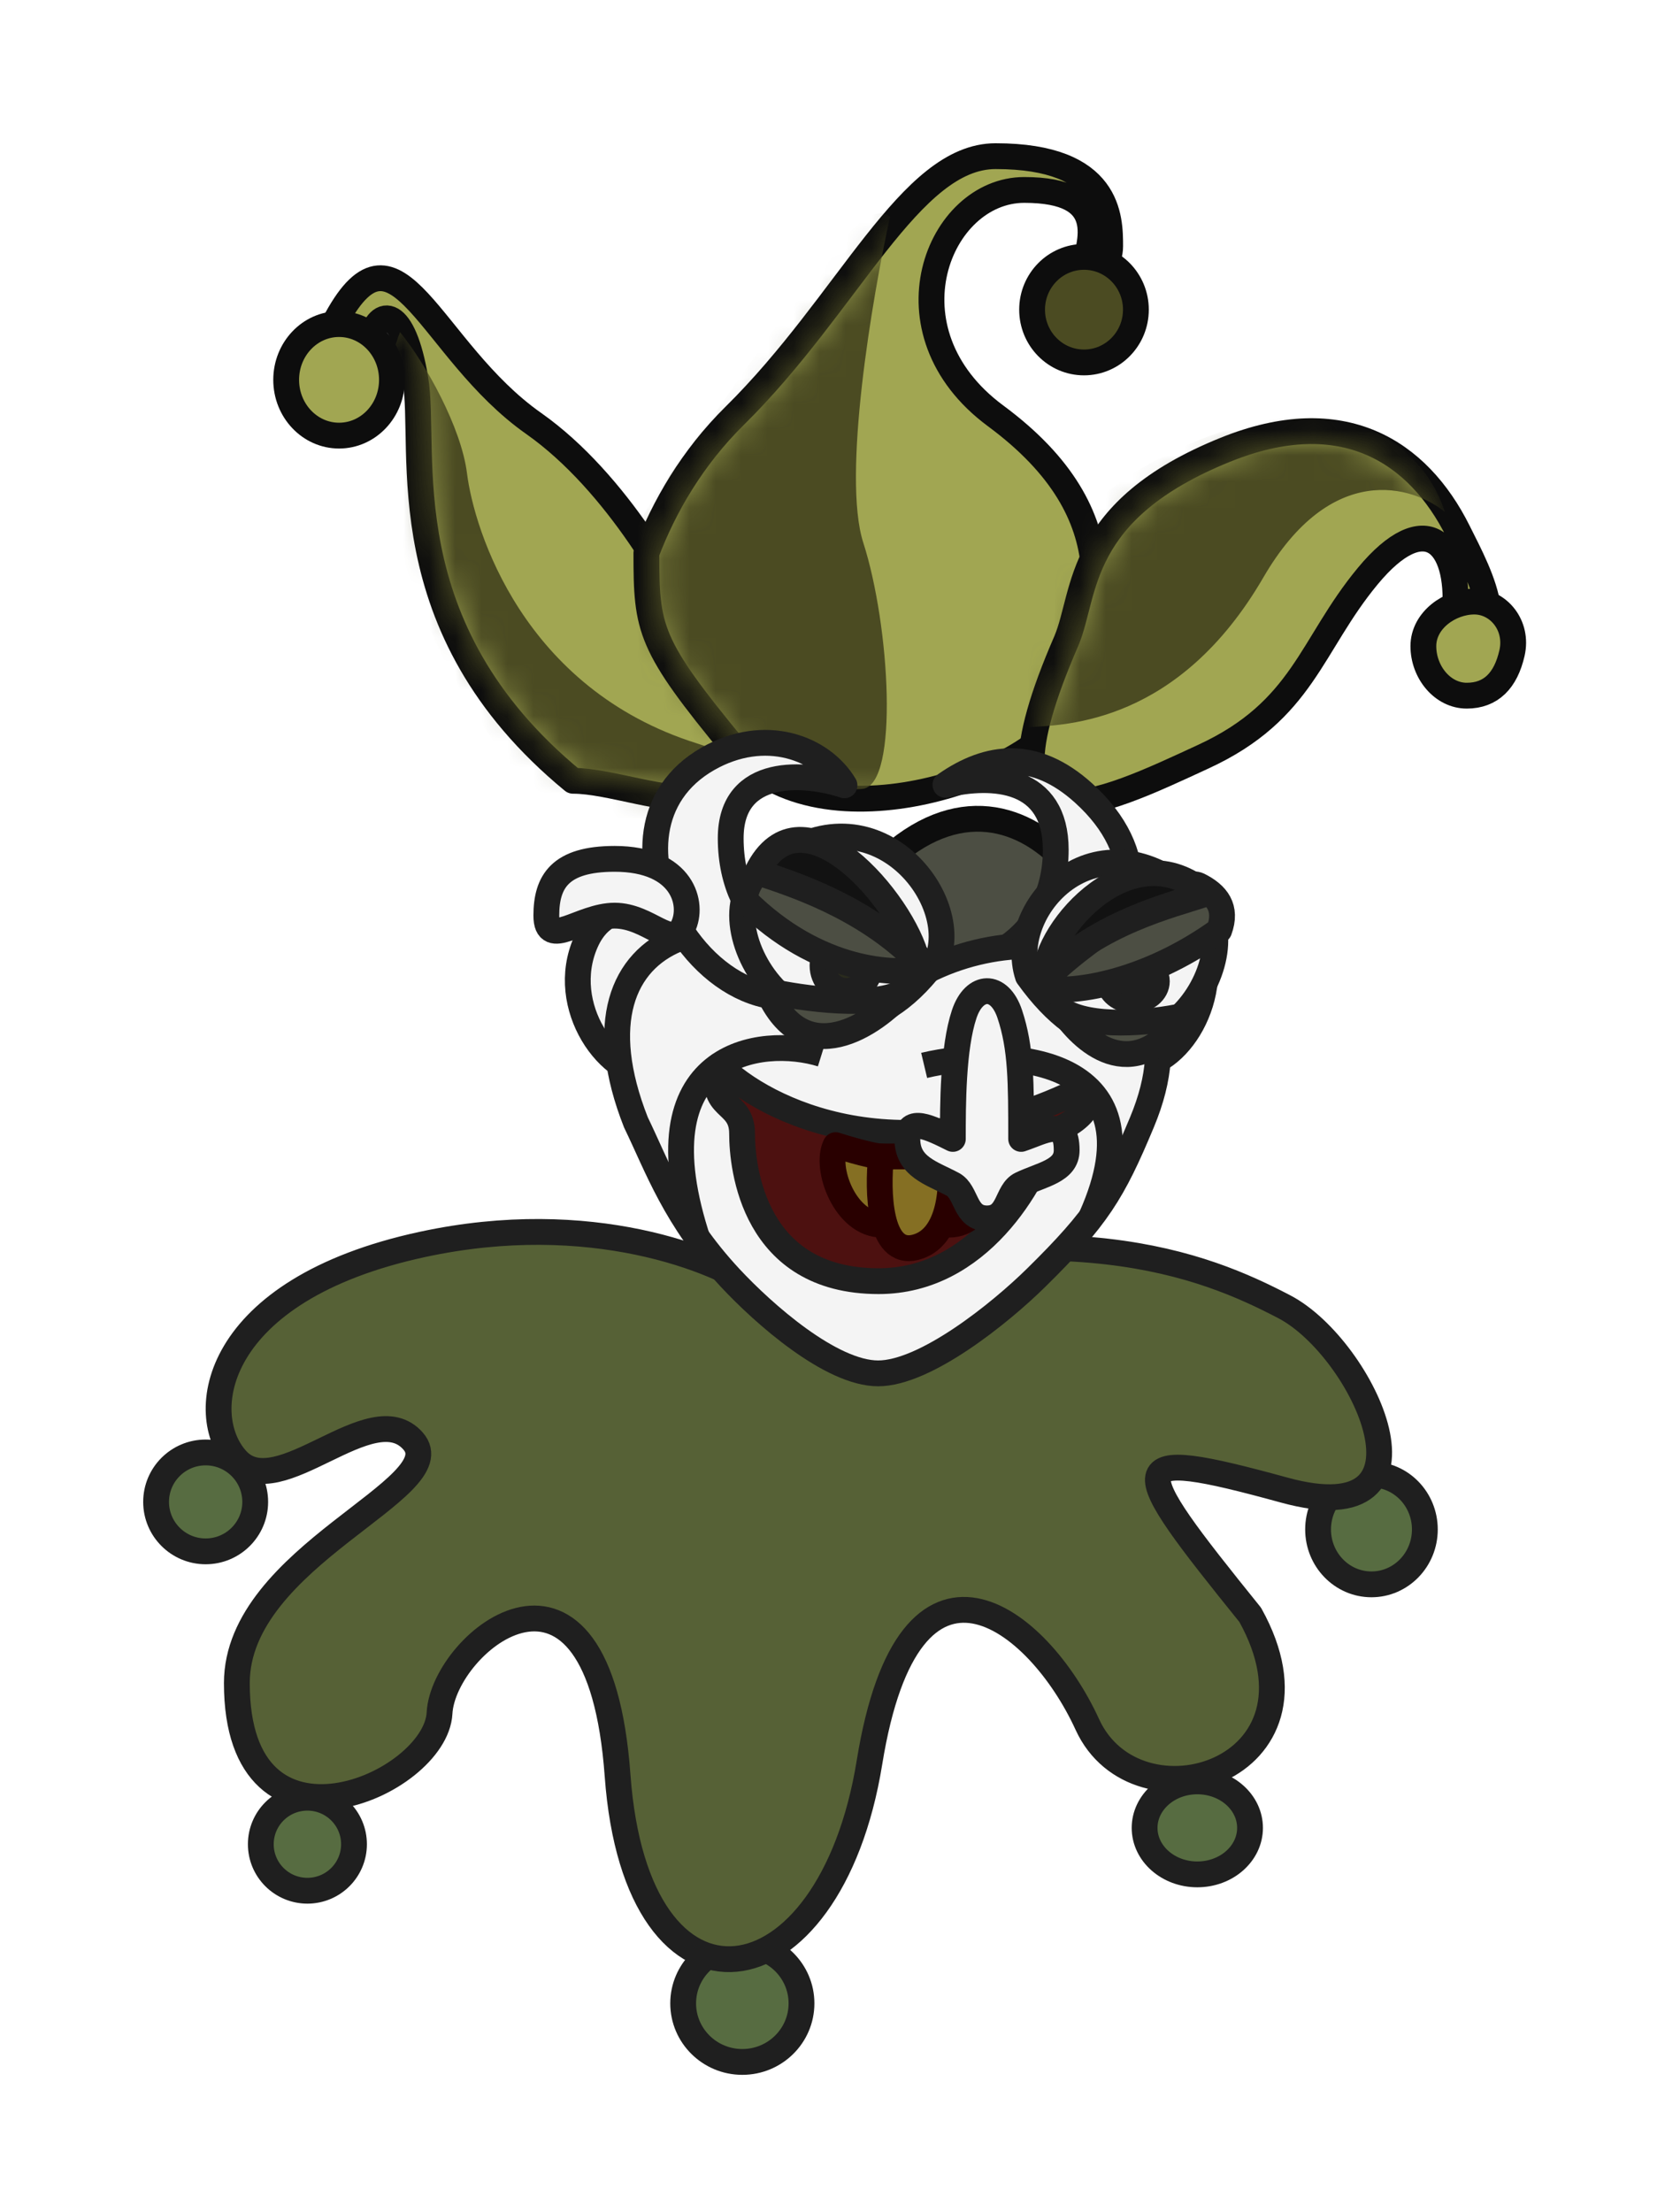 <svg width="64" height="85" viewBox="0 0 64 85" fill="none" xmlns="http://www.w3.org/2000/svg">
<g filter="url(#filter0_d_91_1204)">
<path d="M20.511 16.269C23.725 18.529 26.066 22.773 26.834 24.613C30.68 33.443 24.854 30 22.026 30C14.847 24.087 16.428 17.32 15.967 14.561C15.506 11.802 14.569 11.764 14.254 13.05C13.884 14.561 12.463 13.126 12.937 12.262C15.27 8.003 16.494 13.444 20.511 16.269Z" fill="#A1A652" stroke="#0D0D0D" stroke-width="0.992" stroke-linejoin="round"/>
<mask id="mask0_91_1204" style="mask-type:alpha" maskUnits="userSpaceOnUse" x="13" y="10" width="16" height="21">
<path d="M20.717 16.203C23.844 18.437 26.121 22.631 26.869 24.448C30.611 33.174 24.942 29.772 22.191 29.772C15.206 23.929 16.744 17.242 16.295 14.515C15.847 11.789 14.935 11.751 14.629 13.022C14.27 14.515 12.887 13.098 13.348 12.243C15.618 8.035 16.808 13.412 20.717 16.203Z" fill="#292929"/>
</mask>
<g mask="url(#mask0_91_1204)">
<path d="M17.95 18.182C17.731 16.428 16.354 13.95 15.377 12.763C14.462 15.016 13.912 21.33 19.04 28.564C25.45 37.607 33.475 30.665 26.791 28.564C20.106 26.463 18.225 20.374 17.95 18.182Z" fill="#4B4B22"/>
</g>
<ellipse cx="13.033" cy="14.595" rx="2.033" ry="2.143" fill="#A1A652" stroke="#0D0D0D" stroke-width="0.992" stroke-linejoin="round"/>
<path d="M38.27 6C34.967 6 32.641 11.638 28.238 15.979C26.612 17.582 25.517 19.474 24.846 21.251C24.846 24.189 24.934 24.758 28.238 28.76C31.542 32.763 40.17 29.701 41.051 27.096L41.066 27.049C42.164 23.803 43.502 19.848 38.27 15.979C33.867 12.724 36.068 7.298 39.371 7.298C42.673 7.298 41.966 9.246 41.572 10.553C41.127 12.032 42.673 10.553 42.673 9.468C42.673 8.383 42.673 6 38.27 6Z" fill="#A1A652" stroke="#0D0D0D" stroke-width="0.992" stroke-linejoin="round"/>
<mask id="mask1_91_1204" style="mask-type:alpha" maskUnits="userSpaceOnUse" x="25" y="6" width="18" height="25">
<path d="M38.344 6.417C35.098 6.417 32.811 11.96 28.482 16.227C26.883 17.804 25.807 19.664 25.147 21.41C25.147 24.299 25.234 24.858 28.482 28.793C31.73 32.728 40.212 29.717 41.078 27.157L41.094 27.111C42.173 23.919 43.488 20.031 38.344 16.227C34.015 13.027 36.18 7.693 39.427 7.693C42.673 7.693 41.978 9.608 41.591 10.893C41.153 12.347 42.673 10.893 42.673 9.826C42.673 8.76 42.673 6.417 38.344 6.417Z" fill="#292929"/>
</mask>
<g mask="url(#mask1_91_1204)">
<path d="M33.184 20.855C32.362 18.305 33.526 11.442 34.211 8.329C32.994 7.304 30.102 12.429 25.991 17.895C18.054 28.452 31.814 30.535 33.184 30.307C34.554 30.08 34.211 24.044 33.184 20.855Z" fill="#4B4B22"/>
</g>
<ellipse cx="41.667" cy="11.898" rx="1.995" ry="2.028" fill="#4B4B22" stroke="#0D0D0D" stroke-width="0.992" stroke-linejoin="round"/>
<path d="M47.105 17.28C41.342 19.604 41.763 22.773 40.995 24.613C37.148 33.443 42.413 30.845 46.257 29.072C50.102 27.298 50.367 24.803 52.571 22.14C54.774 19.478 56.124 20.817 55.929 23.514C55.819 25.032 57.376 24.344 57.196 23.366C57.066 22.381 56.48 21.29 56.045 20.419C54.503 17.327 51.6 15.466 47.105 17.28Z" fill="#A1A652" stroke="#0D0D0D" stroke-width="0.992" stroke-linejoin="round"/>
<mask id="mask2_91_1204" style="mask-type:alpha" maskUnits="userSpaceOnUse" x="40" y="16" width="17" height="15">
<path d="M47.171 17.551C41.657 19.775 42.06 22.807 41.325 24.567C37.645 33.014 42.682 30.53 46.36 28.833C50.038 27.136 50.292 24.749 52.4 22.201C54.508 19.654 55.8 20.935 55.613 23.516C55.508 24.968 56.997 24.31 56.826 23.374C56.701 22.431 56.14 21.388 55.724 20.554C54.249 17.597 51.472 15.816 47.171 17.551Z" fill="#343434"/>
</mask>
<g mask="url(#mask2_91_1204)">
<path d="M48.561 22.188C51.159 17.717 54.299 18.651 55.544 19.677C54.488 16.438 50.51 14.413 44.339 17.733C38.169 21.054 38.087 28.019 39.549 27.938C41.01 27.857 45.313 27.776 48.561 22.188Z" fill="#4B4B22"/>
</g>
<path d="M54.712 24.826C54.712 25.828 55.45 26.73 56.379 26.73C57.308 26.73 57.878 26.152 58.119 25.091C58.361 24.03 57.599 23.114 56.67 23.114C55.741 23.114 54.712 23.823 54.712 24.826Z" fill="#A1A652" stroke="#0D0D0D" stroke-width="0.992" stroke-linejoin="round"/>
<path d="M42.865 39.782C44.104 35.071 38.526 27.217 32.947 34.285C29.848 38.212 36.666 50.777 42.865 39.782Z" fill="#4C4E43" stroke="#0D0D0D" stroke-width="0.992" stroke-linejoin="round"/>
<ellipse cx="7.905" cy="57.708" rx="1.905" ry="1.9" fill="#576C41" stroke="#1F1F1F" stroke-width="0.992" stroke-linejoin="round"/>
<ellipse cx="11.816" cy="70.861" rx="1.791" ry="1.787" fill="#576C41" stroke="#1F1F1F" stroke-width="0.992" stroke-linejoin="round"/>
<ellipse cx="46.023" cy="70.233" rx="2.026" ry="1.787" fill="#576C41" stroke="#1F1F1F" stroke-width="0.992" stroke-linejoin="round"/>
<ellipse cx="52.717" cy="58.766" rx="2.052" ry="2.11" fill="#576C41" stroke="#1F1F1F" stroke-width="0.992" stroke-linejoin="round"/>
<ellipse cx="28.534" cy="76.976" rx="2.274" ry="2.25" fill="#576C41" stroke="#1F1F1F" stroke-width="0.992" stroke-linejoin="round"/>
<path d="M16.24 47.814C22.705 46.42 27.574 48.395 29.2 49.557C40.922 46.362 46.31 48.613 49.368 50.211C52.426 51.809 55.752 59.007 49.368 57.255C42.983 55.504 43.252 56.093 48.057 62.049C51.406 68.076 43.689 70.4 41.796 66.261C39.903 62.121 34.952 58.272 33.422 67.713C31.894 77.155 24.467 78.244 23.739 68.222C23.011 58.2 17.041 63.065 16.895 65.825C16.749 68.585 9.104 71.932 9.104 64.669C9.104 59.773 17.477 57.183 15.876 55.367C14.274 53.551 10.706 57.836 9.104 56.093C7.503 54.35 8.158 49.557 16.24 47.814Z" fill="#566136" stroke="#1F1F1F" stroke-width="0.992" stroke-linejoin="round"/>
<path d="M46.046 35.802C45.031 33.329 42.142 35.192 41.987 36.169C41.987 37.71 42.309 40.821 43.594 40.931C45.2 41.069 47.06 38.275 46.046 35.802Z" fill="#F4F4F4" stroke="#1F1F1F" stroke-width="0.992" stroke-linejoin="round"/>
<path d="M22.522 36.189C23.624 33.716 26.762 35.578 26.93 36.555C26.93 38.097 26.581 41.208 25.185 41.318C23.441 41.455 21.421 38.662 22.522 36.189Z" fill="#F4F4F4" stroke="#1F1F1F" stroke-width="0.992" stroke-linejoin="round"/>
<path d="M41.648 30.468C39.78 28.782 37.981 29.004 36.34 30.156C38.163 29.732 40.581 29.862 40.581 32.654C40.581 36.145 37.444 37.583 35.317 37.146C39.687 40.97 46.755 35.076 41.648 30.468Z" fill="#F4F4F4" stroke="#1F1F1F" stroke-width="0.992" stroke-linejoin="round"/>
<path d="M39.831 49.091C38.427 50.474 35.566 52.769 33.754 52.769C31.942 52.769 29.356 50.487 28.057 49.091C25.947 46.822 25.271 44.829 24.443 43.123C21.433 35.487 28.462 33.636 34.263 38.163C38.702 34.685 46.812 36.133 43.894 43.123C42.772 45.811 42.18 46.779 39.831 49.091Z" fill="#F4F4F4" stroke="#1F1F1F" stroke-width="0.992" stroke-linejoin="round"/>
<path d="M27.212 29.155C29.399 27.909 31.586 28.719 32.461 30.174C31.003 29.689 28.087 29.417 28.087 32.21C28.087 35.7 30.903 37.357 33.029 36.921C30.691 39.559 27.478 38.143 25.934 35.343C24.75 33.194 24.824 30.516 27.212 29.155Z" fill="#F4F4F4" stroke="#1F1F1F" stroke-width="0.992" stroke-linejoin="round"/>
<path d="M41.647 41.809C34.648 45.299 29.399 42.681 27.649 40.936C27.212 42.681 28.524 42.245 28.524 43.554C28.524 44.863 28.961 49.226 33.773 49.226C37.622 49.226 39.751 45.445 40.334 43.554C42.084 42.856 41.938 42.1 41.647 41.809Z" fill="#4D1110" stroke="#1F1F1F" stroke-width="0.992" stroke-linejoin="round"/>
<path d="M35.523 40.936C38.585 40.209 44.749 40.475 41.949 46.758" stroke="#1F1F1F" stroke-width="0.992" stroke-linejoin="round"/>
<path d="M31.586 40.5C29.253 39.773 24.402 40.398 26.852 47.728" stroke="#1F1F1F" stroke-width="0.992" stroke-linejoin="round"/>
<path d="M23.625 33C21.525 33 21 33.873 21 35.182C21 36.491 22.312 35.182 23.625 35.182C24.937 35.182 25.812 36.491 26.249 35.618C26.686 34.745 26.249 33 23.625 33Z" fill="#F4F4F4" stroke="#1F1F1F" stroke-width="0.992" stroke-linejoin="round"/>
<path d="M38.243 44C38.243 44 36.93 44.436 36.493 44.436C36.056 44.436 36.493 47.054 36.493 47.054C37.893 47.054 38.389 44.873 38.243 44Z" fill="#856F23" stroke="#290000" stroke-width="0.992" stroke-linejoin="round"/>
<path d="M32.119 44C32.119 44 33.48 44.436 33.893 44.436C34.306 44.436 33.893 47.054 33.893 47.054C32.493 47.054 31.681 44.873 32.119 44Z" fill="#856F23" stroke="#290000" stroke-width="0.992" stroke-linejoin="round"/>
<path d="M36.493 44.436H33.868C33.723 45.745 33.781 48.276 35.181 47.927C36.581 47.578 36.639 45.454 36.493 44.436Z" fill="#856F23" stroke="#290000" stroke-width="0.992" stroke-linejoin="round"/>
<path d="M38.813 38.962C38.415 37.768 37.448 37.813 37.064 38.962C36.626 40.27 36.626 42.452 36.626 43.761C35.752 43.325 34.877 42.888 34.877 43.761C34.877 44.835 35.812 45.069 36.626 45.506C37.176 45.802 37.064 46.815 37.939 46.815C38.813 46.815 38.68 45.779 39.251 45.506C40.039 45.13 41.001 44.997 41.001 44.197C41.001 42.888 40.126 43.47 39.251 43.761V43.761C39.251 41.58 39.251 40.27 38.813 38.962Z" fill="#F4F4F4" stroke="#1F1F1F" stroke-width="0.992" stroke-linejoin="round"/>
<path d="M39.51 37.507C38.635 34.889 42.286 30.852 46.223 34.779C48.198 36.749 43.884 43.615 39.51 37.507Z" fill="#F4F4F4" stroke="#1F1F1F" stroke-width="0.992" stroke-linejoin="round"/>
<path d="M45.518 39.025C44.206 39.316 41.872 39.514 40.822 38.816C41.542 39.907 43.499 41.879 45.518 39.025Z" fill="#4C4E43" stroke="#1F1F1F" stroke-width="0.992" stroke-linejoin="round"/>
<ellipse cx="43.553" cy="37.705" rx="0.914" ry="0.733" fill="#2A2B1D" stroke="#1F1F1F" stroke-width="0.992" stroke-linejoin="round"/>
<path d="M46.865 35.745C44.028 37.795 41.114 38.234 39.947 37.943C40.385 37.071 45.197 33.58 46.071 34.016C46.771 34.365 47.183 34.879 46.865 35.745Z" fill="#4C4E43" stroke="#1F1F1F" stroke-width="0.992" stroke-linejoin="round"/>
<path d="M40.177 37.513C40.177 35.679 43.534 31.904 46.334 34.347C45.021 34.783 42.277 35.419 40.177 37.513Z" fill="#121212" stroke="#1F1F1F" stroke-width="0.992" stroke-linejoin="round"/>
<path d="M36.069 36.766C36.944 34.148 33.007 29.785 29.07 33.712C26.883 35.894 31.695 42.875 36.069 36.766Z" fill="#F4F4F4" stroke="#1F1F1F" stroke-width="0.992" stroke-linejoin="round"/>
<path d="M29.508 38.075C30.82 38.366 33.707 38.773 34.757 38.075C33.59 39.384 30.908 41.217 29.508 38.075Z" fill="#4C4E43" stroke="#1F1F1F" stroke-width="0.992" stroke-linejoin="round"/>
<ellipse cx="32.53" cy="37.098" rx="0.914" ry="0.977" fill="#2A2B1D" stroke="#1F1F1F" stroke-width="0.992" stroke-linejoin="round"/>
<path d="M28.633 34.585C31.433 37.377 34.465 37.493 35.632 37.203C35.194 36.33 30.383 32.839 29.508 33.276C28.808 33.625 28.633 34.294 28.633 34.585Z" fill="#4C4E43" stroke="#1F1F1F" stroke-width="0.992" stroke-linejoin="round"/>
<path d="M35.247 36.895C34.723 34.66 30.803 30.065 29.102 33.51C30.414 33.946 33.148 34.8 35.247 36.895Z" fill="#121212" stroke="#1F1F1F" stroke-width="0.992" stroke-linejoin="round"/>
</g>
<defs>
<filter id="filter0_d_91_1204" x="0.926" y="-0.578" width="62.312" height="84.877" filterUnits="userSpaceOnUse" color-interpolation-filters="sRGB">
<feFlood flood-opacity="0" result="BackgroundImageFix"/>
<feColorMatrix in="SourceAlpha" type="matrix" values="0 0 0 0 0 0 0 0 0 0 0 0 0 0 0 0 0 0 127 0" result="hardAlpha"/>
<feOffset/>
<feGaussianBlur stdDeviation="2.289"/>
<feColorMatrix type="matrix" values="0 0 0 0 0 0 0 0 0 0 0 0 0 0 0 0 0 0 0.5 0"/>
<feBlend mode="normal" in2="BackgroundImageFix" result="effect1_dropShadow_91_1204"/>
<feBlend mode="normal" in="SourceGraphic" in2="effect1_dropShadow_91_1204" result="shape"/>
</filter>
</defs>
</svg>
